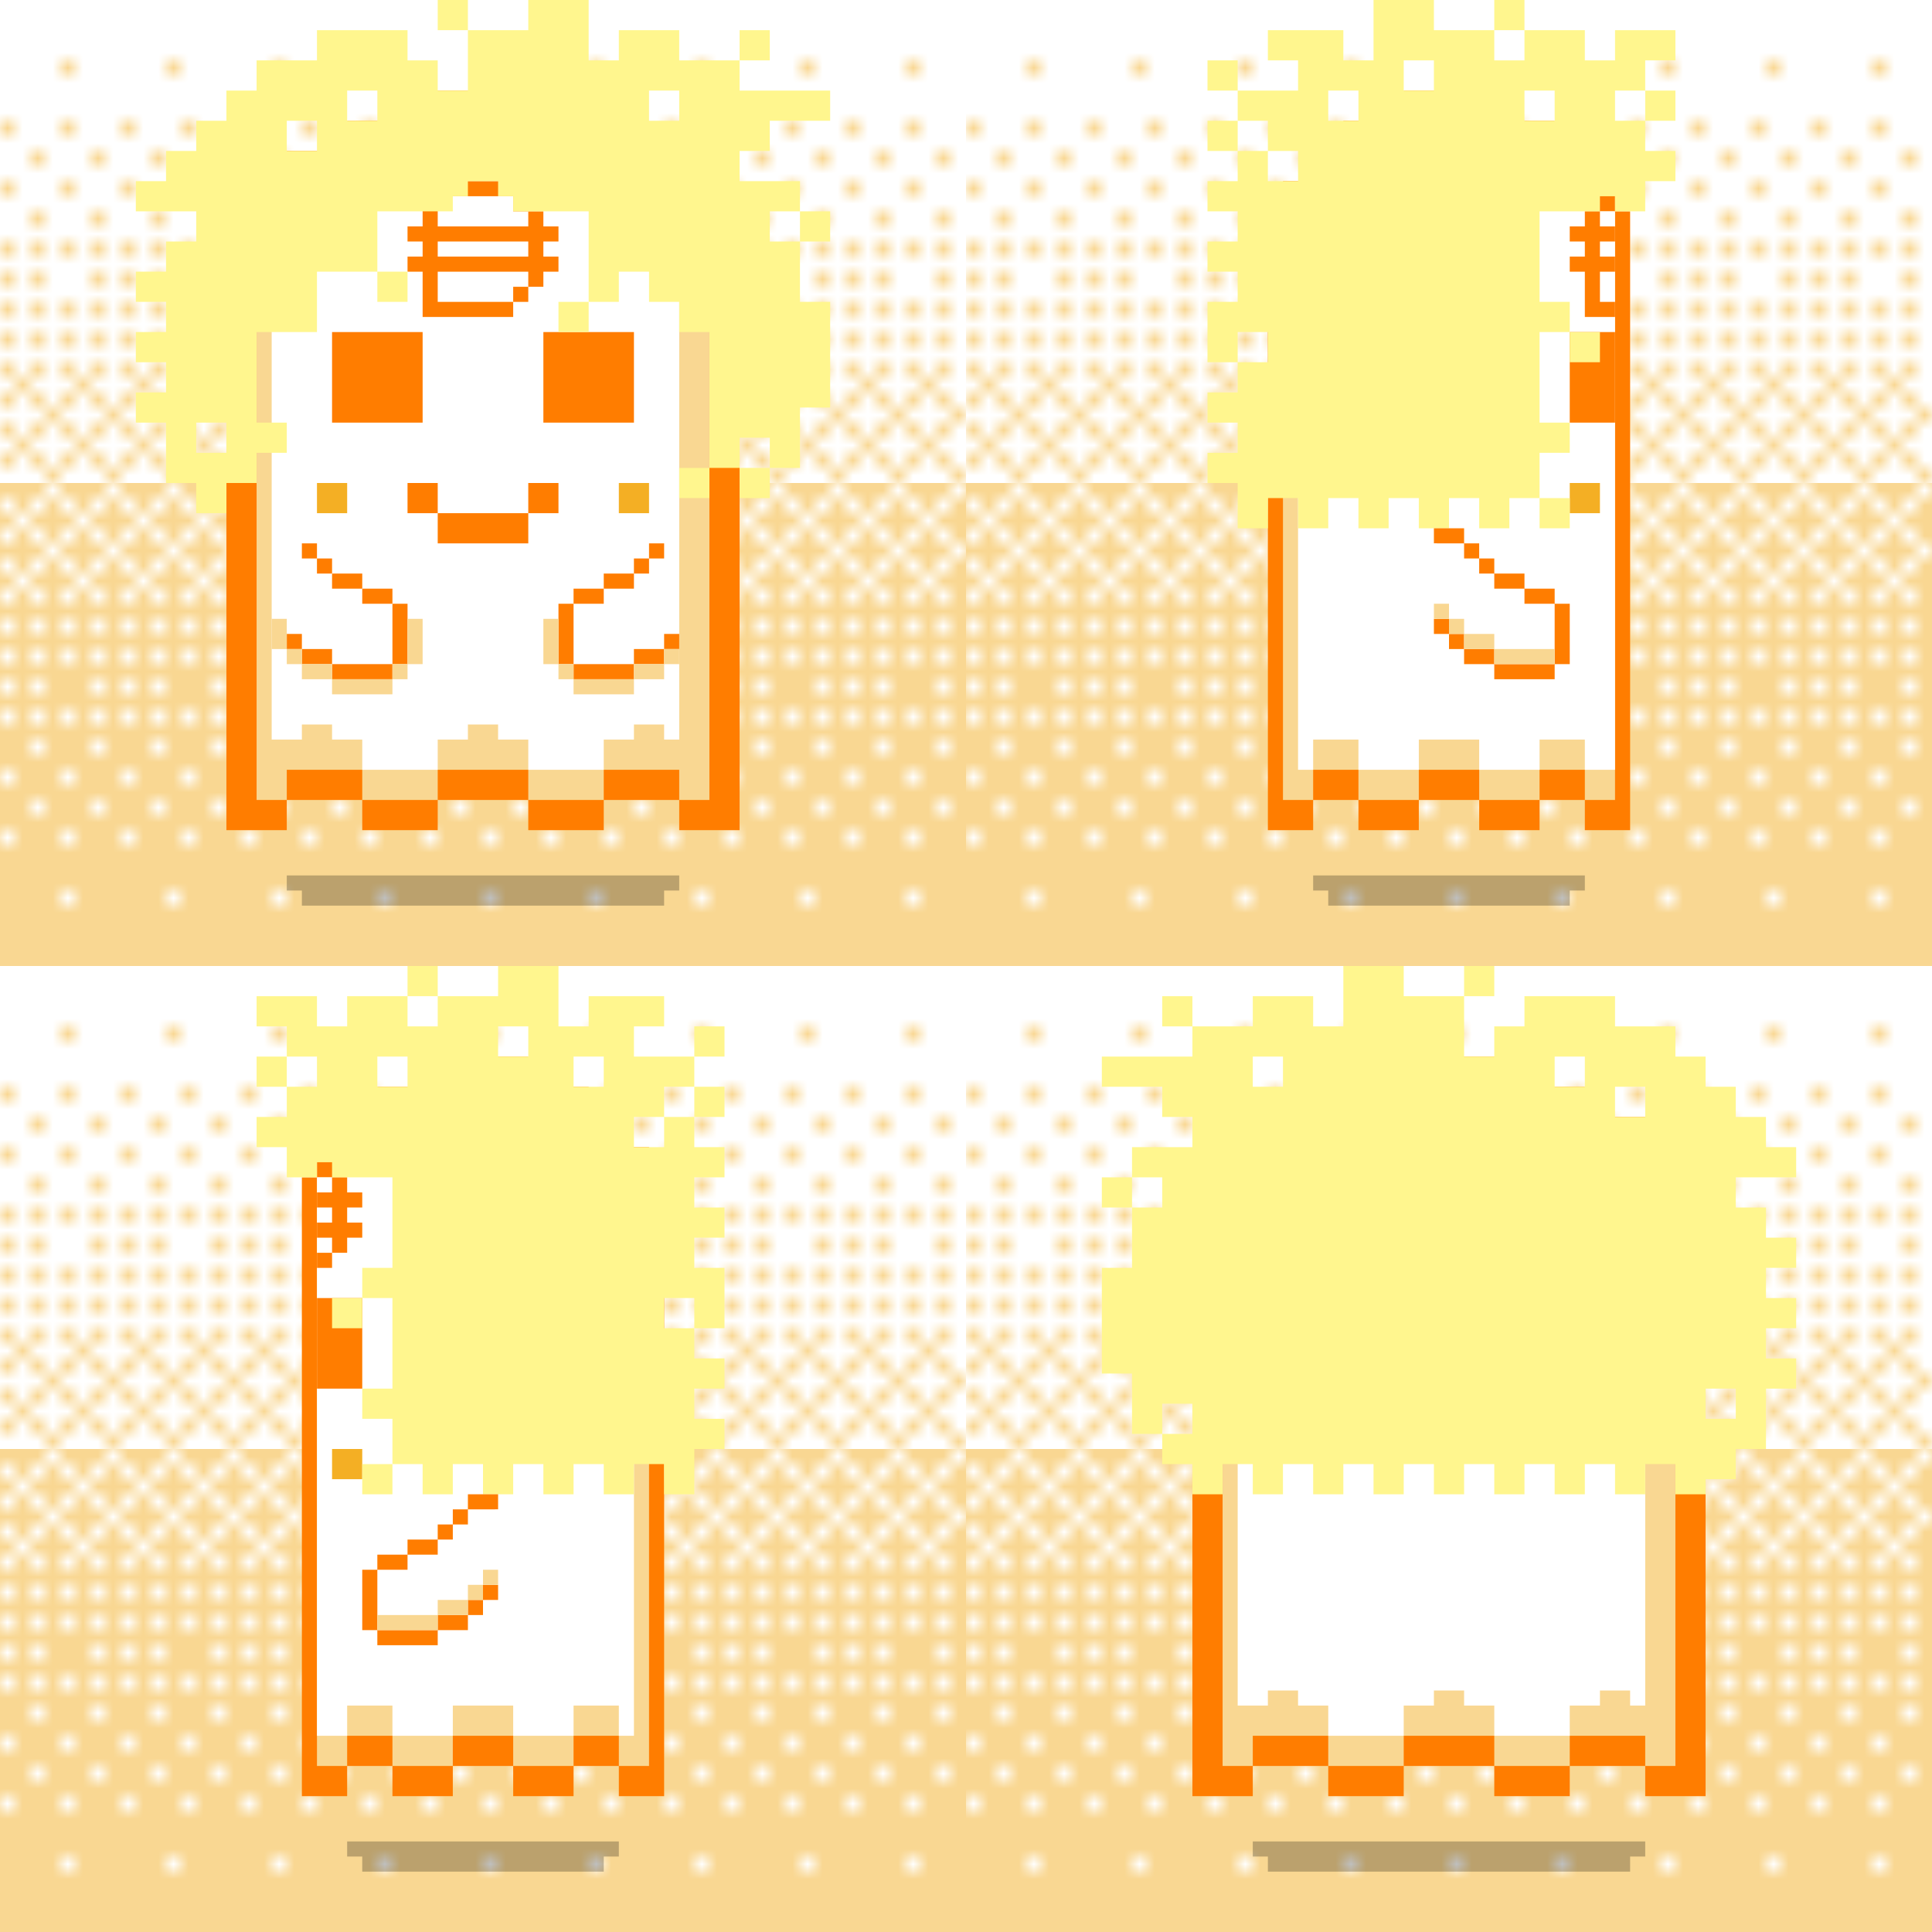 <svg xmlns="http://www.w3.org/2000/svg" viewBox="0 0 128 128">
  <rect x="0" y="0" width="128" height="128" fill="#333333" stroke="none"/>
  <!-- Front View (top-left) -->
  <g transform="translate(0, 0)">
    <g transform="translate(0, 0)">
      <g class="gotchi-bg"><defs fill="#fff"><pattern id="a" patternUnits="userSpaceOnUse" width="4" height="4"><path d="M0 0h1v1H0zm2 2h1v1H2z"/></pattern><pattern id="b" patternUnits="userSpaceOnUse" x="0" y="0" width="2" height="2"><path d="M0 0h1v1H0z"/></pattern><pattern id="c" patternUnits="userSpaceOnUse" x="-2" y="0" width="8" height="1"><path d="M0 0h1v1H0zm2 0h1v1H2zm2 0h1v1H4z"/></pattern><pattern id="d" patternUnits="userSpaceOnUse" x="0" y="0" width="4" height="4"><path d="M0 0h1v1H0zm0 2h1v1H0zm1 0V1h1v1zm1 0h1v1H2zm0-1h1V0H2zm1 2h1v1H3z"/></pattern><pattern id="e" patternUnits="userSpaceOnUse" width="64" height="32"><path d="M4 4h1v1H4zm7 0h1v1h-1zm7 0h1v1h-1zm7 0h1v1h-1zm7 0h1v1h-1zm7 0h1v1h-1zm7 0h1v1h-1zm7 0h1v1h-1zm7 0h1v1h-1z"/><path fill="url(#a)" d="M0 8h64v7H0z"/><path fill="url(#b)" d="M0 16h64v1H0z"/><path fill="url(#c)" d="M0 18h64v1H0z"/><path fill="url(#b)" d="M22 18h15v1H22zM0 20h64v3H0z"/><path fill="url(#d)" d="M0 24h64v8H0z"/></pattern><mask id="f"><path fill="url(#e)" d="M0 0h64v32H0z"/></mask></defs><path fill="#fff" d="M0 0h64v32H0z"/><path fill="#dea8ff" class="gotchi-secondary" mask="url(#f)" d="M0 0h64v32H0z"/><path fill="#dea8ff" class="gotchi-secondary" d="M0 32h64v32H0z"/><path mask="url(#f)" fill="#fff" transform="matrix(1 0 0 -1 0 64)" d="M0 0h64v32H0z"/></g><style>.gotchi-primary{fill:#FF7D00;}.gotchi-secondary{fill:#F9D792;}.gotchi-cheek{fill:#F4AF24;}.gotchi-eyeColor{fill:#FF7D00;}.gotchi-primary-mouth{fill:#FF7D00;}.gotchi-sleeves-up{display:none;}.gotchi-handsUp{display:none;}.gotchi-handsDownOpen{display:block;}.gotchi-handsDownClosed{display:none;}</style><g class="gotchi-body"><path d="M47 14v-2h-2v-2h-4V8h-4V6H27v2h-4v2h-4v2h-2v2h-2v41h4v-2h5v2h5v-2h6v2h5v-2h5v2h4V14z" class="gotchi-primary"/><path d="M45 14v-2h-4v-2h-4V8H27v2h-4v2h-4v2h-2v39h2v-2h5v2h5v-2h6v2h5v-2h5v2h2V14z" class="gotchi-secondary"/><path d="M18,49h2v-1h2v1h2v2h5v-2h2v-1h2v1h2v2h5v-2h2v-1h2v1h1V14h-4v-2h-4v-2h-5V9h-5v2h-4v2h-4v2h-1V49z" fill="#fff"/></g><path class="gotchi-cheek" d="M21 32v2h2v-2h-1zm21 0h-1v2h2v-2z"/><g class="gotchi-primary-mouth"><path d="M29 32h-2v2h2v-1z"/><path d="M33 34h-4v2h6v-2h-1z"/><path d="M36 32h-1v2h2v-2z"/></g><g class="gotchi-shadow"><path opacity=".25" d="M25 58H19v1h1v1h24V59h1V58h-1z" fill="#000"/></g><g class="gotchi-collateral" fill="#ff7d00"><path d="M37 16v-1h-1v-1h-1v1h-6v-2h5v-1h-6v3h-1v1h1v1h-1v1h1v3h6v-1h-5v-2h6v1h1v-1h1v-1h-1v-1h1zm-2 1h-6v-1h6v1z"/><path d="M34 19h1v1h-1zm0-6h1v1h-1z"/></g><g class="gotchi-eyeColor"><rect x="22" y="28" width="6" height="6" transform="rotate(-90 22 28)" /><rect x="36" y="22" width="6" height="6" /></g><g class="gotchi-handsDownClosed"><g class="gotchi-primary"><path d="M19 42h1v1h-1zm1-6h1v1h-1z"/><path d="M21 37h1v1h-1zm5 3v4h1v-4zm-5 3h-1v1h2v-1z"/><path d="M24 44h-2v1h4v-1h-1zm1-5h-1v1h2v-1z"/><path d="M23 38h-1v1h2v-1z"/></g><g class="gotchi-secondary"><path d="M19 43h1v1h-1zm5 2h-2v1h4v-1h-1z"/><path d="M27 41v3h1v-3zm-6 3h-1v1h2v-1z"/><path d="M26 44h1v1h-1zm-7-3h-1v2h1v-1z"/></g><g class="gotchi-primary"><path d="M44 42h1v1h-1zm-1-6h1v1h-1z"/><path d="M42 37h1v1h-1z"/><path d="M42 39v-1h-2v1h1zm0 4v1h2v-1h-1z"/><path d="M40 44h-2v1h4v-1h-1z"/><path d="M38 42v-2h-1v4h1v-1z"/><path d="M40 40v-1h-2v1h1z"/></g><g class="gotchi-secondary"><path d="M42 44v1h2v-1h-1zm-5-2v-1h-1v3h1v-1z"/><path d="M40 45h-2v1h4v-1h-1z"/><path d="M37 44h1v1h-1zm7-1h1v1h-1z"/></g></g><g class="gotchi-handsDownOpen"><g class="gotchi-primary"><path d="M56 38v-1h-2v-1h-2v-1h-1v-1h-1v-1h-1v8h1v1h2v1h4v-1h1v-4z"/></g><g class="gotchi-secondary"><path d="M54 38v-1h-2v-1h-1v-1h-1v-1h-1v6h1v1h2v1h4v-4z" /></g><path d="M54,38v-1h-2v-1h-1v-1h-1v-1h-1v5h1v1h2v1h4v-3H54z" fill="#fff"/><g class="gotchi-primary"><path d="M8 38v-1h2v-1h2v-1h1v-1h1v-1h1v8h-1v1h-2v1H8v-1H7v-4z"/></g><g class="gotchi-secondary"><path d="M10 38v-1h2v-1h1v-1h1v-1h1v6h-1v1h-2v1H8v-4z" /></g><path d="M8,38v3h4v-1h2v-1h1v-5h-1v1h-1v1h-1v1h-2v1H8z" fill="#fff"/></g><g class="gotchi-handsUp"><g class="gotchi-secondary"><path d="M50,38h1v1h-1V38z"/><path d="M49 39h1v1h-1v-1zm2-2h1v1h-1v-1z"/><path d="M52,36h2v1h-2V36z"/><path d="M54,35h2v1h-2V35z"/></g><path d="M52,32v1h-2v1h-1v5h1v-1h1v-1h1v-1h2v-1h2v-3H52z" fill="#fff"/><g class="gotchi-primary"><path d="M49,33h1v1h-1V33z"/><path d="M50 32h2v1h-2v-1zm0 7h1v1h-1v-1z"/><path d="M49 40h1v1h-1v-1zm2-2h1v1h-1v-1z"/><path d="M52 37h2v1h-2v-1zm0-6h4v1h-4v-1z"/><path d="M56,32h1v4h-1V32z"/><path d="M54,36h2v1h-2V36z"/></g><g class="gotchi-secondary"><path d="M13,38h1v1h-1V38z"/><path d="M14 39h1v1h-1v-1zm-2-2h1v1h-1v-1z"/><path d="M10,36h2v1h-2V36z"/><path d="M8,35h2v1H8V35z"/></g><path d="M8,32v3h2v1h2v1h1v1h1v1h1v-5h-1v-1h-2v-1H8z" fill="#fff"/><g class="gotchi-primary"><path d="M14,33h1v1h-1V33z"/><path d="M12 32h2v1h-2v-1zm1 7h1v1h-1v-1z"/><path d="M14 40h1v1h-1v-1zm-2-2h1v1h-1v-1z"/><path d="M10 37h2v1h-2v-1zm-2-6h4v1H8v-1z"/><path d="M7,32h1v4H7V32z"/><path d="M8,36h2v1H8V36z"/></g></g><g class="gotchi-wearable wearable-head"><svg x="9" y="0"><svg xmlns="http://www.w3.org/2000/svg" width="46" height="34" fill="#fff68e" xmlns:v="https://vecta.io/nano"><path d="M16 20h2v-2h-2v2zm20 11v2h2v-2h-2zm4 0v2h2v-2h-2zm4-15h2v-2h-2v2zM42 4V2h-2v2h2z"/><path d="M40 6V4h-4V2h-4v2h-2V0h-4v2h-4v4h-2V4h-2V2h-6v2H8v2H6v2H4v2H2v2H0v2h4v2H2v2H0v2h2v2H0v2h2v2H0v2h2v4h2v2h2v-2h2v-2h2v-2H8v-6h4v-4h4v-4h5v-1h1v-1h2v1h1v1h5v6h2v-2h2v2h2v2h2v9h2v-2h2v2h2v-4h2v-7h-2v-4h-2v-2h2v-2h-4v-2h2V8h4V6h-6zM6 30H4v-2h2v2zm4-22h2v2h-2V8zm4-2h2v2h-2V6zm22 2h-2V6h2v2z"/><path d="M22 0h-2v2h2V0zm6 20v2h2v-2h-2z"/></svg></svg></g>
    </g>
  </g>
  
  <!-- Right View (top-right) -->
  <g transform="translate(64, 0)">
    <g transform="translate(0, 0)">
      <g class="gotchi-bg"><defs fill="#fff"><pattern id="a" patternUnits="userSpaceOnUse" width="4" height="4"><path d="M0 0h1v1H0zm2 2h1v1H2z"/></pattern><pattern id="b" patternUnits="userSpaceOnUse" x="0" y="0" width="2" height="2"><path d="M0 0h1v1H0z"/></pattern><pattern id="c" patternUnits="userSpaceOnUse" x="-2" y="0" width="8" height="1"><path d="M0 0h1v1H0zm2 0h1v1H2zm2 0h1v1H4z"/></pattern><pattern id="d" patternUnits="userSpaceOnUse" x="0" y="0" width="4" height="4"><path d="M0 0h1v1H0zm0 2h1v1H0zm1 0V1h1v1zm1 0h1v1H2zm0-1h1V0H2zm1 2h1v1H3z"/></pattern><pattern id="e" patternUnits="userSpaceOnUse" width="64" height="32"><path d="M4 4h1v1H4zm7 0h1v1h-1zm7 0h1v1h-1zm7 0h1v1h-1zm7 0h1v1h-1zm7 0h1v1h-1zm7 0h1v1h-1zm7 0h1v1h-1zm7 0h1v1h-1z"/><path fill="url(#a)" d="M0 8h64v7H0z"/><path fill="url(#b)" d="M0 16h64v1H0z"/><path fill="url(#c)" d="M0 18h64v1H0z"/><path fill="url(#b)" d="M22 18h15v1H22zM0 20h64v3H0z"/><path fill="url(#d)" d="M0 24h64v8H0z"/></pattern><mask id="f"><path fill="url(#e)" d="M0 0h64v32H0z"/></mask></defs><path fill="#fff" d="M0 0h64v32H0z"/><path fill="#dea8ff" class="gotchi-secondary" mask="url(#f)" d="M0 0h64v32H0z"/><path fill="#dea8ff" class="gotchi-secondary" d="M0 32h64v32H0z"/><path mask="url(#f)" fill="#fff" transform="matrix(1 0 0 -1 0 64)" d="M0 0h64v32H0z"/></g><style>.gotchi-primary{fill:#FF7D00;}.gotchi-secondary{fill:#F9D792;}.gotchi-cheek{fill:#F4AF24;}.gotchi-eyeColor{fill:#FF7D00;}.gotchi-primary-mouth{fill:#FF7D00;}.gotchi-sleeves-up{display:none;}.gotchi-handsUp{display:none;}.gotchi-handsDownOpen{display:none;}.gotchi-handsDownClosed{display:block}</style><path d="M21 14v-2h2v-2h2V8h4V6h6v2h4v2h2v2h2v2h1v41h-3v-2h-3v2h-4v-2h-4v2h-4v-2h-3v2h-3V14z" class="gotchi-wearable gotchi-primary"/><path d="M23 14v-2h2v-2h4V8h6v2h4v2h2v2h2v39h-2v-2h-3v2h-4v-2h-4v2h-4v-2h-3v2h-2V14z" class="gotchi-wearable gotchi-secondary"/><path d="M22,15h1v-2h2v-2h4V9h6v2h4v2h2v1h2v37h-2v-2h-3v2h-4v-2h-4v2h-4v-2h-3v2h-1V15z" fill="#fff" class="gotchi-wearable"/><g class="gotchi-shadow"><path d="M23 58v1h1v1h16v-1h1v-1z" opacity=".25"/></g><path class="gotchi-cheek" d="M40 32h2v2h-2z" fill="#f696c6"/><g class="gotchi-collateral"><path d="M43 16v-1h-1v-1h-1v1h-1v1h1v1h-1v1h1v3h2v-1h-1v-2h1v-1h-1v-1z" fill="#ff7d00"/></g><g class="gotchi-eyeColor"><path d="M40,22h3v6h-3V22z"/></g><g class="gotchi-wearable wearable-head"><svg x="16" y="0"><svg xmlns="http://www.w3.org/2000/svg" width="31" height="35" fill="#fff68e" xmlns:v="https://vecta.io/nano"><path d="M21,2V0h-2v2h2Z"/><path d="M27 2v2h-2V2h-4v2h-2V2h-4V0h-4v4H9V2H4v2h2v2H2v2h2v2h2v2H4v-2H2v2H0v2h2v2H0v2h2v2H0v4h2v-2h2v2H2v2H0v2h2v2H0v2h2v3h2v-2h2v2h2v-2h2v2h2v-2h2v2h2v-2h2v2h2v-2h2v-3h2v-2h-2v-6h2v-2h-2v-6h4v-1h1v1h2v-2h2v-2h-2V8h-2V6h2V4h2V2h-4zM8 6h2v2H8V6zm5-2h2v2h-2V4zm10 2v2h-2V6h2z"/><path d="M29 8h2V6h-2v2zM2 8H0v2h2V8zm0-4H0v2h2V4zm22 20h2v-2h-2v2zm-2 11h2v-2h-2v2z"/></svg></svg></g><path class="gotchi-wearable gotchi-primary" d="M39 45h-4v-1h-2v-1h-1v-1h-1v-1h.2v-5H31v-1h2v1h1v1h1v1h2v1h2v1h1v4h-1v1z"/><path d="M39 44h-4v-1h-2v-1h-1v-1h-1v-5h2v1h1v1h1v1h2v1h2v4z" fill="#fff" class="gotchi-wearable"/><g class="gotchi-wearable gotchi-secondary"><path d="M32 40v1h-1v-1h1z"/><path d="M33 42v-1h-1v1h1v1h2v-1h-2z"/><path d="M39 43v1h-4v-1h4z"/></g>
    </g>
  </g>
  
  <!-- Left View (bottom-left) -->
  <g transform="translate(0, 64)">
    <g transform="translate(0, 0)">
      <g class="gotchi-bg"><defs fill="#fff"><pattern id="a" patternUnits="userSpaceOnUse" width="4" height="4"><path d="M0 0h1v1H0zm2 2h1v1H2z"/></pattern><pattern id="b" patternUnits="userSpaceOnUse" x="0" y="0" width="2" height="2"><path d="M0 0h1v1H0z"/></pattern><pattern id="c" patternUnits="userSpaceOnUse" x="-2" y="0" width="8" height="1"><path d="M0 0h1v1H0zm2 0h1v1H2zm2 0h1v1H4z"/></pattern><pattern id="d" patternUnits="userSpaceOnUse" x="0" y="0" width="4" height="4"><path d="M0 0h1v1H0zm0 2h1v1H0zm1 0V1h1v1zm1 0h1v1H2zm0-1h1V0H2zm1 2h1v1H3z"/></pattern><pattern id="e" patternUnits="userSpaceOnUse" width="64" height="32"><path d="M4 4h1v1H4zm7 0h1v1h-1zm7 0h1v1h-1zm7 0h1v1h-1zm7 0h1v1h-1zm7 0h1v1h-1zm7 0h1v1h-1zm7 0h1v1h-1zm7 0h1v1h-1z"/><path fill="url(#a)" d="M0 8h64v7H0z"/><path fill="url(#b)" d="M0 16h64v1H0z"/><path fill="url(#c)" d="M0 18h64v1H0z"/><path fill="url(#b)" d="M22 18h15v1H22zM0 20h64v3H0z"/><path fill="url(#d)" d="M0 24h64v8H0z"/></pattern><mask id="f"><path fill="url(#e)" d="M0 0h64v32H0z"/></mask></defs><path fill="#fff" d="M0 0h64v32H0z"/><path fill="#dea8ff" class="gotchi-secondary" mask="url(#f)" d="M0 0h64v32H0z"/><path fill="#dea8ff" class="gotchi-secondary" d="M0 32h64v32H0z"/><path mask="url(#f)" fill="#fff" transform="matrix(1 0 0 -1 0 64)" d="M0 0h64v32H0z"/></g><style>.gotchi-primary{fill:#FF7D00;}.gotchi-secondary{fill:#F9D792;}.gotchi-cheek{fill:#F4AF24;}.gotchi-eyeColor{fill:#FF7D00;}.gotchi-primary-mouth{fill:#FF7D00;}.gotchi-sleeves-up{display:none;}.gotchi-handsUp{display:none;}.gotchi-handsDownOpen{display:none;}.gotchi-handsDownClosed{display:block}</style><path d="M43 14v-2h-2v-2h-2V8h-4V6h-6v2h-4v2h-2v2h-2v2h-1v41h3v-2h3v2h4v-2h4v2h4v-2h3v2h3V14z" class="gotchi-wearable gotchi-primary"/><path d="M41 14v-2h-2v-2h-4V8h-6v2h-4v2h-2v2h-2v39h2v-2h3v2h4v-2h4v2h4v-2h3v2h2V14z" class="gotchi-wearable gotchi-secondary"/><path d="M42,51h-1v-2h-3v2h-4v-2h-4v2h-4v-2h-3v2h-2V14h2v-1h2v-2h4V9h6v2h4v2h2v2h1V51z" fill="#fff" class="gotchi-wearable"/><g class="gotchi-shadow"><path d="M23 58v1h1v1h16v-1h1v-1z" opacity=".25"/></g><path class="gotchi-cheek" d="M22 32h2v2h-2z" fill="#f696c6"/><g class="gotchi-collateral"><g fill="#ff7d00"><path d="M21 19h1v1h-1z"/><path d="M24 16v-1h-1v-1h-1v1h-1v1h1v1h-1v1h1v1h1v-1h1v-1h-1v-1z"/></g></g><g class="gotchi-eyeColor"><path d="M21,22h3v6h-3V22z"/></g><g class="gotchi-wearable wearable-head"><svg x="17" y="0"><svg xmlns="http://www.w3.org/2000/svg" width="31" height="35" fill="#fff68e" xmlns:v="https://vecta.io/nano"><path d="M10,2V0h2V2h-2Z"/><path d="M0 2v2h2v2h2v2H2v2H0v2h2v2h2v-1h1v1h4v6H7v2h2v6H7v2h2v3h2v2h2v-2h2v2h2v-2h2v2h2v-2h2v2h2v-2h2v2h2v-3h2v-2h-2v-2h2v-2h-2v-2h-2v-2h2v2h2v-4h-2v-2h2v-2h-2v-2h2v-2h-2v-2h-2v2h-2v-2h2V8h2V6h-4V4h2V2h-5v2h-2V0h-4v2h-4v2h-2V2H6v2H4V2H0zm23 6h-2V6h2v2zm-5-2h-2V4h2v2zm-8 0v2H8V6h2z"/><path d="M2 8H0V6h2v2zm27 0h2v2h-2V8zm0-4h2v2h-2V4zM7 24H5v-2h2v2zm2 11H7v-2h2v2z"/></svg></svg></g><path d="M25 44h-1v-4h1v-1h2v-1h2v-1h1v-1h1v-1h2v1h-.2v5h.2v1h-1v1h-1v1h-2v1h-4v-1z" class="gotchi-wearable gotchi-primary"/><path d="M25,40h2v-1h2v-1h1v-1h1v-1h2v5h-1v1h-1v1h-2v1h-4V40z" fill="#fff" class="gotchi-wearable"/><g class="gotchi-wearable gotchi-secondary"><path d="M33 40v1h-1v-1h1z"/><path d="M29,42v1h2v-1h1v-1h-1v1H29z"/><path d="M29 43v1h-4v-1h4z"/></g>
    </g>
  </g>
  
  <!-- Back View (bottom-right) -->
  <g transform="translate(64, 64)">
    <g transform="translate(0, 0)">
      <g class="gotchi-bg"><defs fill="#fff"><pattern id="a" patternUnits="userSpaceOnUse" width="4" height="4"><path d="M0 0h1v1H0zm2 2h1v1H2z"/></pattern><pattern id="b" patternUnits="userSpaceOnUse" x="0" y="0" width="2" height="2"><path d="M0 0h1v1H0z"/></pattern><pattern id="c" patternUnits="userSpaceOnUse" x="-2" y="0" width="8" height="1"><path d="M0 0h1v1H0zm2 0h1v1H2zm2 0h1v1H4z"/></pattern><pattern id="d" patternUnits="userSpaceOnUse" x="0" y="0" width="4" height="4"><path d="M0 0h1v1H0zm0 2h1v1H0zm1 0V1h1v1zm1 0h1v1H2zm0-1h1V0H2zm1 2h1v1H3z"/></pattern><pattern id="e" patternUnits="userSpaceOnUse" width="64" height="32"><path d="M4 4h1v1H4zm7 0h1v1h-1zm7 0h1v1h-1zm7 0h1v1h-1zm7 0h1v1h-1zm7 0h1v1h-1zm7 0h1v1h-1zm7 0h1v1h-1zm7 0h1v1h-1z"/><path fill="url(#a)" d="M0 8h64v7H0z"/><path fill="url(#b)" d="M0 16h64v1H0z"/><path fill="url(#c)" d="M0 18h64v1H0z"/><path fill="url(#b)" d="M22 18h15v1H22zM0 20h64v3H0z"/><path fill="url(#d)" d="M0 24h64v8H0z"/></pattern><mask id="f"><path fill="url(#e)" d="M0 0h64v32H0z"/></mask></defs><path fill="#fff" d="M0 0h64v32H0z"/><path fill="#dea8ff" class="gotchi-secondary" mask="url(#f)" d="M0 0h64v32H0z"/><path fill="#dea8ff" class="gotchi-secondary" d="M0 32h64v32H0z"/><path mask="url(#f)" fill="#fff" transform="matrix(1 0 0 -1 0 64)" d="M0 0h64v32H0z"/></g><g class="gotchi-handsDownOpen"><g class="gotchi-primary"><path d="M56 38v-1h-2v-1h-2v-1h-1v-1h-1v-1h-1v8h1v1h2v1h4v-1h1v-4z"/></g><g class="gotchi-secondary"><path d="M54 38v-1h-2v-1h-1v-1h-1v-1h-1v6h1v1h2v1h4v-4z" /></g><path d="M54,38v-1h-2v-1h-1v-1h-1v-1h-1v5h1v1h2v1h4v-3H54z" fill="#fff"/><g class="gotchi-primary"><path d="M8 38v-1h2v-1h2v-1h1v-1h1v-1h1v8h-1v1h-2v1H8v-1H7v-4z"/></g><g class="gotchi-secondary"><path d="M10 38v-1h2v-1h1v-1h1v-1h1v6h-1v1h-2v1H8v-4z" /></g><path d="M8,38v3h4v-1h2v-1h1v-5h-1v1h-1v1h-1v1h-2v1H8z" fill="#fff"/></g><g class="gotchi-handsUp"><g class="gotchi-secondary"><path d="M50,38h1v1h-1V38z"/><path d="M49 39h1v1h-1v-1zm2-2h1v1h-1v-1z"/><path d="M52,36h2v1h-2V36z"/><path d="M54,35h2v1h-2V35z"/></g><path d="M52,32v1h-2v1h-1v5h1v-1h1v-1h1v-1h2v-1h2v-3H52z" fill="#fff"/><g class="gotchi-primary"><path d="M49,33h1v1h-1V33z"/><path d="M50 32h2v1h-2v-1zm0 7h1v1h-1v-1z"/><path d="M49 40h1v1h-1v-1zm2-2h1v1h-1v-1z"/><path d="M52 37h2v1h-2v-1zm0-6h4v1h-4v-1z"/><path d="M56,32h1v4h-1V32z"/><path d="M54,36h2v1h-2V36z"/></g><g class="gotchi-secondary"><path d="M13,38h1v1h-1V38z"/><path d="M14 39h1v1h-1v-1zm-2-2h1v1h-1v-1z"/><path d="M10,36h2v1h-2V36z"/><path d="M8,35h2v1H8V35z"/></g><path d="M8,32v3h2v1h2v1h1v1h1v1h1v-5h-1v-1h-2v-1H8z" fill="#fff"/><g class="gotchi-primary"><path d="M14,33h1v1h-1V33z"/><path d="M12 32h2v1h-2v-1zm1 7h1v1h-1v-1z"/><path d="M14 40h1v1h-1v-1zm-2-2h1v1h-1v-1z"/><path d="M10 37h2v1h-2v-1zm-2-6h4v1H8v-1z"/><path d="M7,32h1v4H7V32z"/><path d="M8,36h2v1H8V36z"/></g></g><style>.gotchi-primary{fill:#FF7D00;}.gotchi-secondary{fill:#F9D792;}.gotchi-cheek{fill:#F4AF24;}.gotchi-eyeColor{fill:#FF7D00;}.gotchi-primary-mouth{fill:#FF7D00;}.gotchi-sleeves-up{display:none;}.gotchi-handsUp{display:none;}.gotchi-handsDownOpen{display:none;}.gotchi-handsDownClosed{display:block}</style><g class="gotchi-body"><path d="M47 14v-2h-2v-2h-4V8h-4V6H27v2h-4v2h-4v2h-2v2h-2v41h4v-2h5v2h5v-2h6v2h5v-2h5v2h4V14z" class="gotchi-primary"/><path d="M45 14v-2h-4v-2h-4V8H27v2h-4v2h-4v2h-2v39h2v-2h5v2h5v-2h6v2h5v-2h5v2h2V14z" class="gotchi-secondary"/><path d="M18,49h2v-1h2v1h2v2h5v-2h2v-1h2v1h2v2h5v-2h2v-1h2v1h1V14h-4v-2h-4v-2h-5V9h-5v2h-4v2h-4v2h-1V49z" fill="#fff"/></g><g class="gotchi-shadow"><path opacity=".25" d="M25 58H19v1h1v1h24V59h1V58h-1z" fill="#000"/></g><g class="gotchi-wearable wearable-head"><svg x="9" y="0"><svg xmlns="http://www.w3.org/2000/svg" width="46" height="35" fill="#fff68e" xmlns:v="https://vecta.io/nano"><path d="M0 14h2v2H0zM4 2h2v2H4zm20-2h2v2h-2z"/><path d="M46 14v-2h-2v-2h-2V8h-2V6h-2V4h-4V2h-6v2h-2v2h-2V2h-4V0h-4v4h-2V2h-4v2H6v2H0v2h4v2h2v2H2v2h2v2H2v4H0v7h2v4h2v-2h2v2H4v2h2v2h2v-2h2v2h2v-2h2v2h2v-2h2v2h2v-2h2v2h2v-2h2v2h2v-2h2v2h2v-2h2v2h2v-2h2v2h2v-1h2v-2h2v-4h2v-2h-2v-2h2v-2h-2v-2h2v-2h-2v-2h-2v-2h4zM12 8h-2V6h2v2zm20 0h-2V6h2v2zm4 2h-2V8h2v2zm6 20h-2v-2h2v2z"/></svg></svg></g>
    </g>
  </g>
</svg>